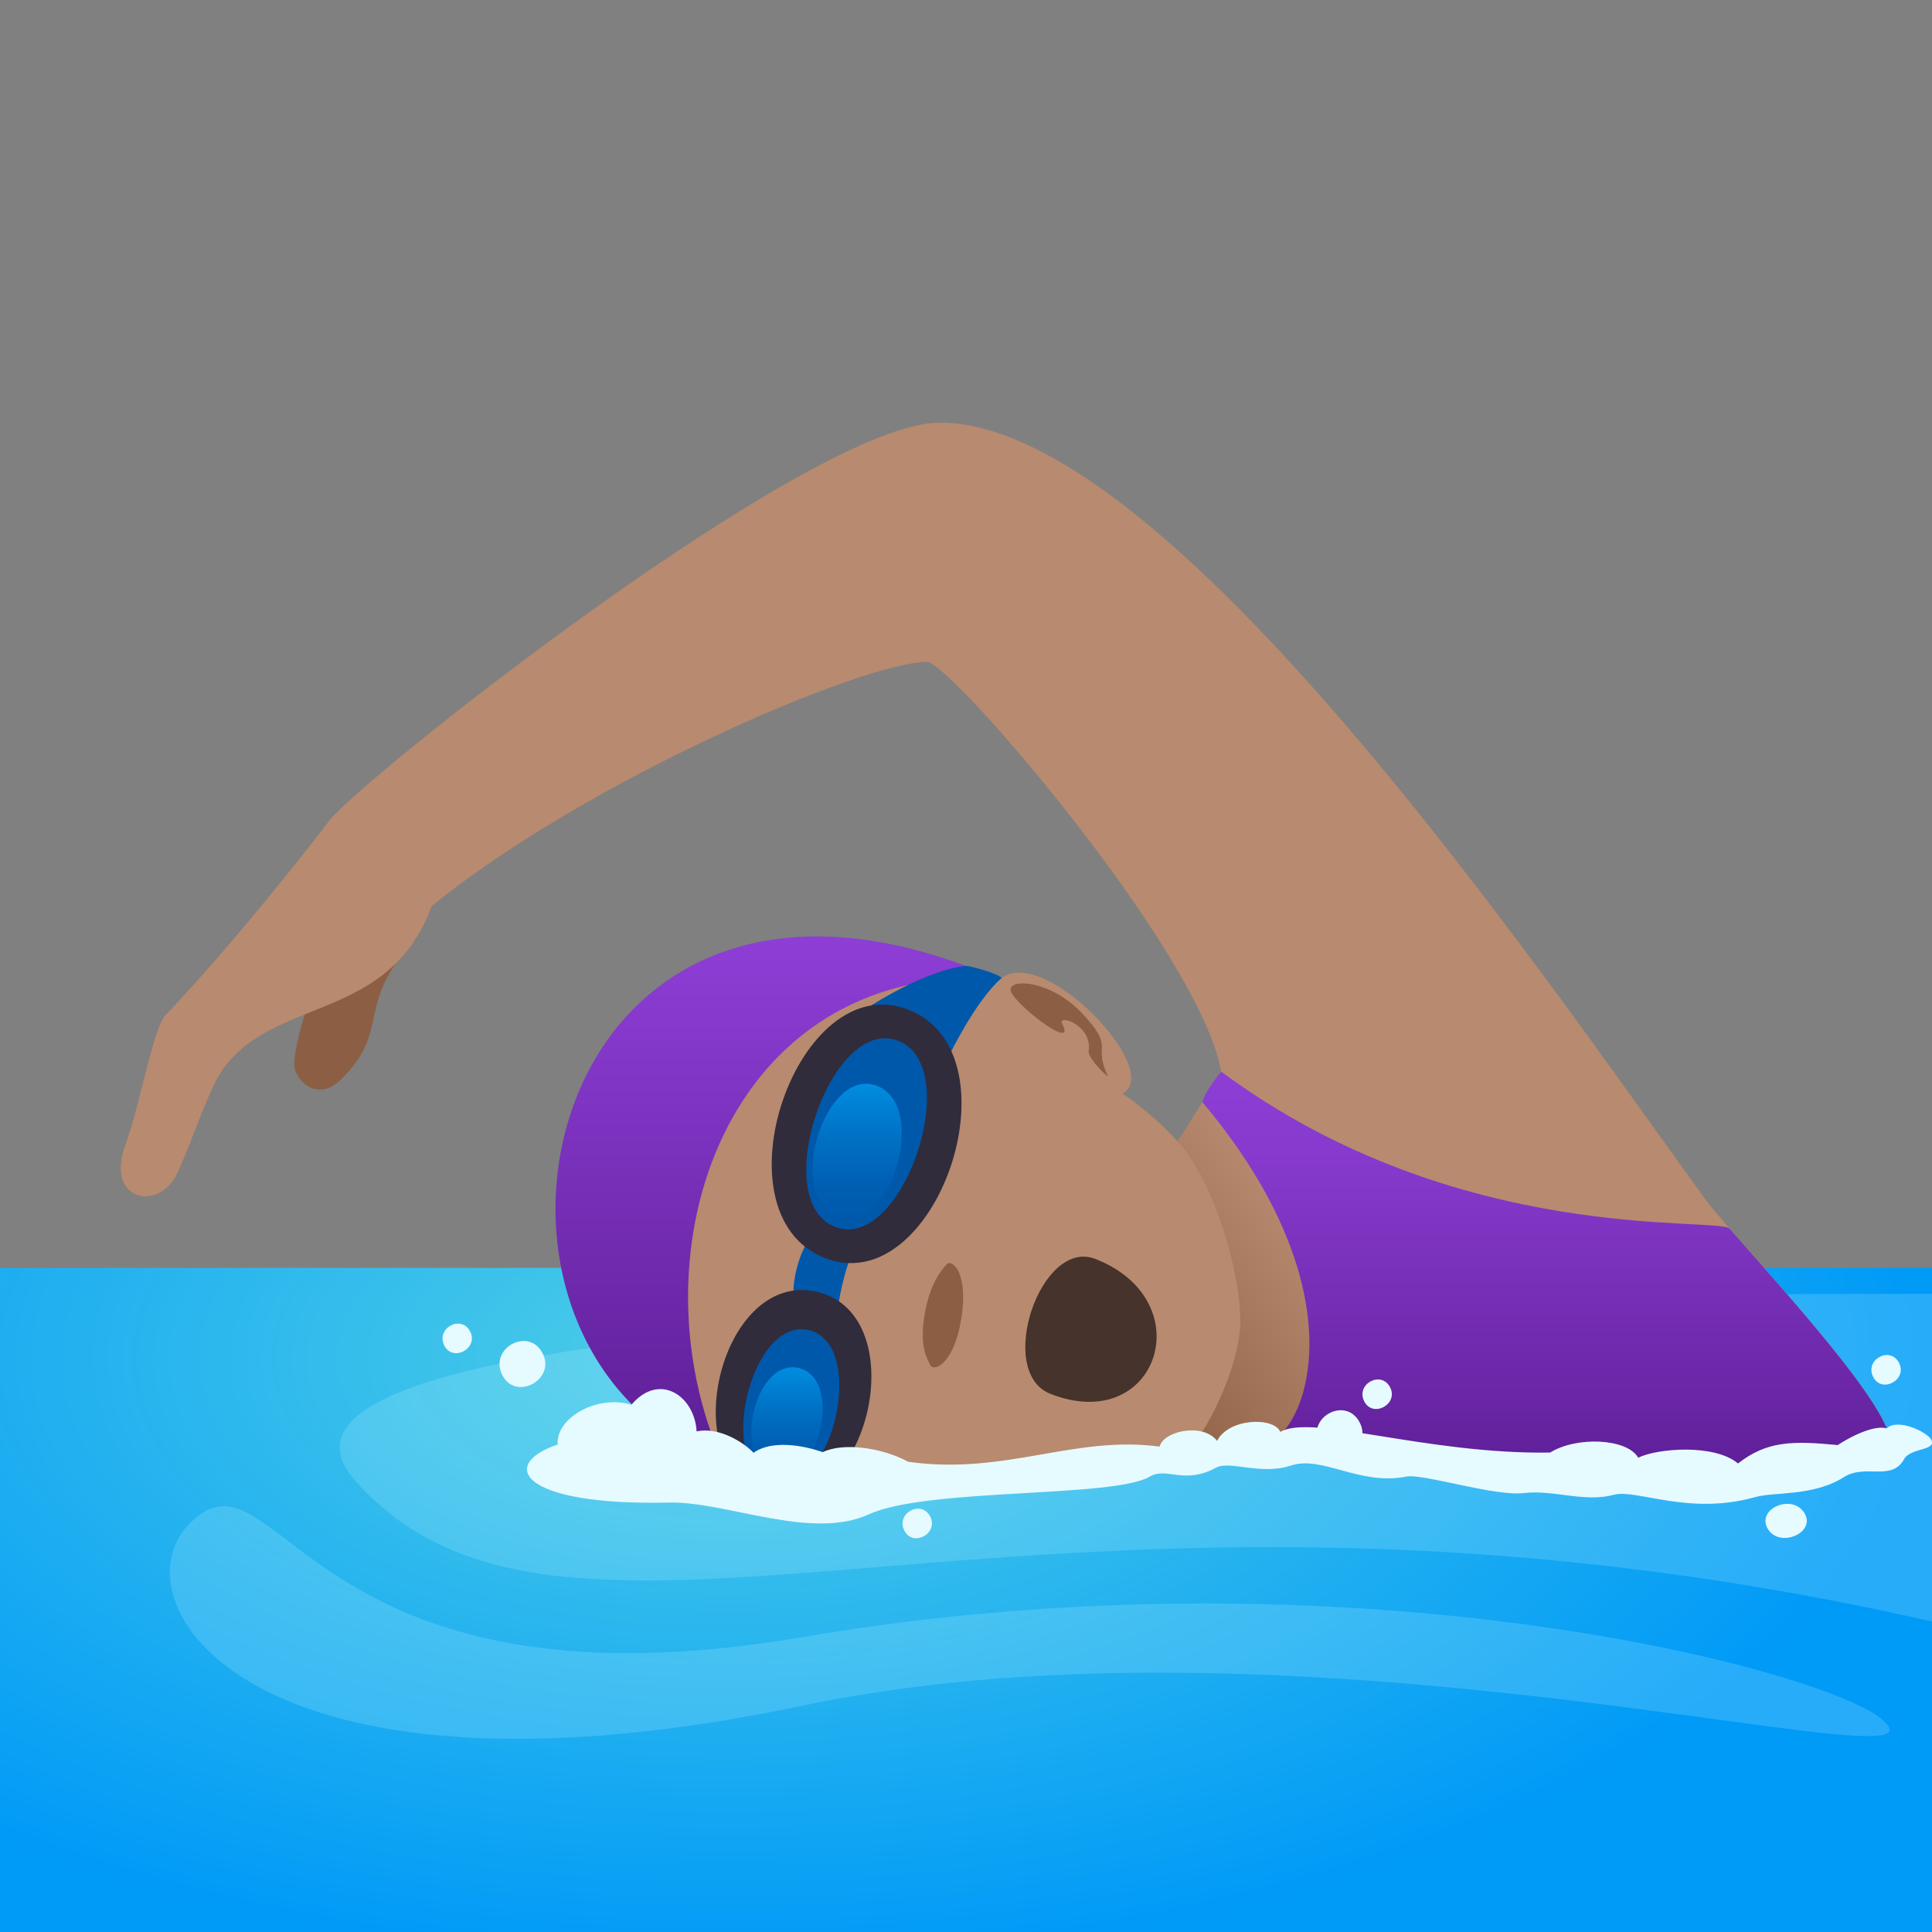 <svg xmlns="http://www.w3.org/2000/svg" xml:space="preserve" style="enable-background:new 0 0 64 64" viewBox="0 0 64 64"><rect x="0" y="0" width="64" height="64" fill="#808080" stroke="none"/><radialGradient id="a" cx="24.133" cy="-463.423" r="39.604" gradientTransform="matrix(1 0 0 -.506 0 -189.489)" gradientUnits="userSpaceOnUse"><stop offset="0" style="stop-color:#4ecee6"/><stop offset="1" style="stop-color:#009af7"/></radialGradient><path d="M64 42H0v22h64V42z" style="fill:url(#a)"/><path d="M64 42.859c-35.507 0-56.328 1.561-52.236 6.188 7.158 8.092 22.523-2.088 52.236 4.669V42.859z" style="opacity:.2;fill:#c2f8ff;enable-background:new"/><path d="M26.624 56.496c16.824-3.54 38.8 2.927 35.673.423-2.066-1.654-17.667-5.768-35.716-2.687-16.48 2.813-17.336-6.59-20.244-3.818-2.667 2.543 1.783 9.976 20.287 6.082z" style="opacity:.2;fill:#c2f8ff;enable-background:new"/><path d="M56.496 39.739C50.922 32.029 38.655 14 31.129 14c-1.837 0-1.417 7.927-.42 7.927.779 0 9.07 9.654 9.745 13.573 0 0-1.358 2.238-1.557 2.46-1.397 1.56-1.067 8.865-.741 9.818.185.539 2.273-.2 4.208-.2 7.11 0 14.402 2.995 20.073.499 1.3-.573-5-7.036-5.941-8.338z" style="fill:#b88a6f"/><linearGradient id="b" x1="39.486" x2="49.175" y1="15.968" y2="23.118" gradientTransform="matrix(1 0 0 -1 0 66)" gradientUnits="userSpaceOnUse"><stop offset="0" style="stop-color:#8c5f44"/><stop offset=".737" style="stop-color:#b88a6f"/></linearGradient><path d="M56.496 39.739c-5.574-7.71-16.717-8.159-16.042-4.24 0 0-1.358 2.238-1.557 2.46-1.397 1.56-1.067 8.865-.741 9.818.185.539 2.273-.2 4.208-.2 7.11 0 14.402 2.995 20.073.499 1.3-.572-5-7.035-5.941-8.337z" style="fill:url(#b)"/><path d="M39.108 37.925c-.882-1.018-1.923-1.699-1.923-1.699 1.379-.748-2.596-4.942-4.018-3.815-9.364-3.224-17.033 9.19-9.23 16.011 1.174.382 13.22 1.208 15.795-.854.602-.857 1.302-2.542 1.349-3.617.074-1.699-.853-4.732-1.973-6.026z" style="fill:#b88a6f"/><path d="M31.36 41.881c-.142.154-.557.61-.735 1.687-.177 1.075.102 1.446.187 1.646.102.236.777.019 1.03-1.52.254-1.542-.31-1.999-.481-1.813z" style="fill:#8c5f44"/><linearGradient id="c" x1="25.711" x2="25.711" y1="17.577" y2="34.98" gradientTransform="matrix(1 0 0 -1 0 66)" gradientUnits="userSpaceOnUse"><stop offset="0" style="stop-color:#5d1e96"/><stop offset="1" style="stop-color:#8e3ed6"/></linearGradient><path d="M33.02 32.411c-15.29-6.632-19.045 12.412-9.082 16.012-3.098-6.972.14-16.535 9.083-16.012z" style="fill:url(#c)"/><path d="M33.167 32.412c-.844.726-1.732 2.567-1.732 2.567s-1.152-1.068-3.044-1.367c0 0 2.035-1.433 3.597-1.616.137-.017 1.285.325 1.179.416zM27.75 43.786c-.062-.607.333-2.142.62-2.523.225-.296-1.06-.585-1.364-.394-.522.327-.923 1.958-.621 2.523.178.331 1.406.774 1.366.394z" style="fill:#0058ab"/><path d="M30.12 33.458c3.695 1.491.872 9.695-2.823 8.204-3.697-1.492-.874-9.696 2.823-8.204z" style="fill:#302c3b"/><path d="M29.767 34.482c2.218.895.1 7.05-2.118 6.155-2.22-.896-.101-7.051 2.118-6.155z" style="fill:#0058ab"/><linearGradient id="d" x1="28.392" x2="28.392" y1="25.599" y2="30.099" gradientTransform="matrix(1 0 0 -1 0 66)" gradientUnits="userSpaceOnUse"><stop offset="0" style="stop-color:#0058ab"/><stop offset=".254" style="stop-color:#005fb2"/><stop offset=".625" style="stop-color:#0072c5"/><stop offset="1" style="stop-color:#008de0"/></linearGradient><path d="M29.066 35.977c1.733.699.385 5.047-1.347 4.348-1.735-.7-.388-5.048 1.347-4.348z" style="fill:url(#d)"/><path d="M25.506 49.575c3.255.776 4.82-6.003 1.566-6.78-3.256-.775-4.822 6.004-1.566 6.78z" style="fill:#302c3b"/><path d="M25.625 49.15c1.954.466 3.128-4.621 1.175-5.086-1.955-.467-3.13 4.62-1.175 5.086z" style="fill:#0058ab"/><linearGradient id="e" x1="26.07" x2="26.07" y1="17.195" y2="20.707" gradientTransform="matrix(1 0 0 -1 0 66)" gradientUnits="userSpaceOnUse"><stop offset="0" style="stop-color:#0058ab"/><stop offset=".254" style="stop-color:#005fb2"/><stop offset=".625" style="stop-color:#0072c5"/><stop offset="1" style="stop-color:#008de0"/></linearGradient><path d="M25.679 48.78c1.476.352 2.258-3.11.783-3.462-1.477-.351-2.26 3.111-.783 3.462z" style="fill:url(#e)"/><path d="M34.793 46.171c-1.824-.719-.323-5.183 1.5-4.464 3.54 1.395 2.04 5.859-1.5 4.464z" style="fill:#45332c"/><path d="M33.478 32.79c.012.391 2.222 2.11 1.71 1.126-.177-.34 1.019.031.874.923-.022.133.388.655.648.818-.538-1.084.266-.892-.865-2.091-1.02-1.081-2.38-1.169-2.367-.776z" style="fill:#8c5f44"/><linearGradient id="f" x1="51.222" x2="51.222" y1="16.929" y2="30.5" gradientTransform="matrix(1 0 0 -1 0 66)" gradientUnits="userSpaceOnUse"><stop offset="0" style="stop-color:#5d1e96"/><stop offset=".239" style="stop-color:#6b27a8"/><stop offset=".731" style="stop-color:#8438c9"/><stop offset="1" style="stop-color:#8e3ed6"/></linearGradient><path d="M40.454 35.5s-.545.65-.621 1.012c4.705 5.601 3.784 9.926 2.53 11.066 7.112 0 14.403 2.996 20.073.499 1.094-.481-3.185-5.131-5.136-7.37-.368-.424-8.988.612-16.846-5.207z" style="fill:url(#f)"/><path d="M23.076 47.417c.729-.156 1.545.348 1.887.708.586-.422 1.613-.261 2.288-.021.719-.34 2.018-.131 2.828.318 3.222.456 5.5-.884 8.334-.501.135-.522 1.432-.801 1.905-.191.388-.759 1.89-.8 2.093-.295 1.039-.609 4.84.747 8.94.683.876-.544 2.546-.474 2.917.17.64-.313 2.525-.464 3.306.191.96-.748 1.804-.755 3.306-.609.129-.094 1.096-.696 1.619-.554.372-.351 1.339.13 1.468.362.216.391-.68.269-.894.661-.407.744-1.285.143-1.99.592-1.012.644-2.304.483-2.935.661-2.208.624-3.947-.278-4.692-.075-.962.263-1.992-.174-2.981-.057-.963.114-3.36-.653-3.881-.548-1.552.313-2.793-.709-3.83-.364-.991.331-2.024-.175-2.48.07-1.076.581-1.633-.038-2.192.295-1.198.714-7.388.367-9.31 1.251-1.907.877-4.742-.433-6.613-.39-4.942.114-5.667-1.26-3.694-1.922-.073-.888 1.332-1.667 2.439-1.315.934-1.103 2.1-.287 2.162.88zm-6.436-1.863c-.454-.897.882-1.618 1.337-.72.44.868-.895 1.589-1.336.72z" style="fill:#e6fbff"/><path d="M43.709 47.848c-.455-.897.88-1.618 1.336-.72.44.869-.895 1.589-1.336.72zm18.343-2.234c-.292-.576.566-1.038.858-.463.283.559-.575 1.021-.858.463zm-3.485 5.041c-.411-.664.796-1.198 1.207-.533.398.643-.81 1.177-1.207.533zm-13.374-4.232c-.292-.576.566-1.038.858-.462.282.557-.575 1.019-.858.462zm-15.235 4.281c-.292-.576.566-1.038.858-.462.282.558-.576 1.02-.858.462zm-15.239-6.131c-.292-.576.566-1.038.857-.462.283.558-.575 1.02-.857.462z" style="fill:#e6fbff"/><path d="M9.744 35.272c.02.498.752 1.269 1.545.495 1.72-1.686.41-2.47 2.5-4.678-2.764-2.164-4.076 3.482-4.045 4.183z" style="fill:#8c5f44"/><path d="M10.899 27.196c-.517.691-3.22 4.138-5.423 6.439-.398.414-.838 2.977-1.322 4.288-.687 1.86 1.112 2.245 1.723.93.548-1.179 1.033-2.81 1.559-3.506 1.77-2.337 5.465-1.528 6.867-5.336 5.205-4.216 14.318-8.085 16.405-8.085l.42-7.926c-4.295 0-19.223 11.853-20.23 13.196z" style="fill:#b88a6f"/></svg>